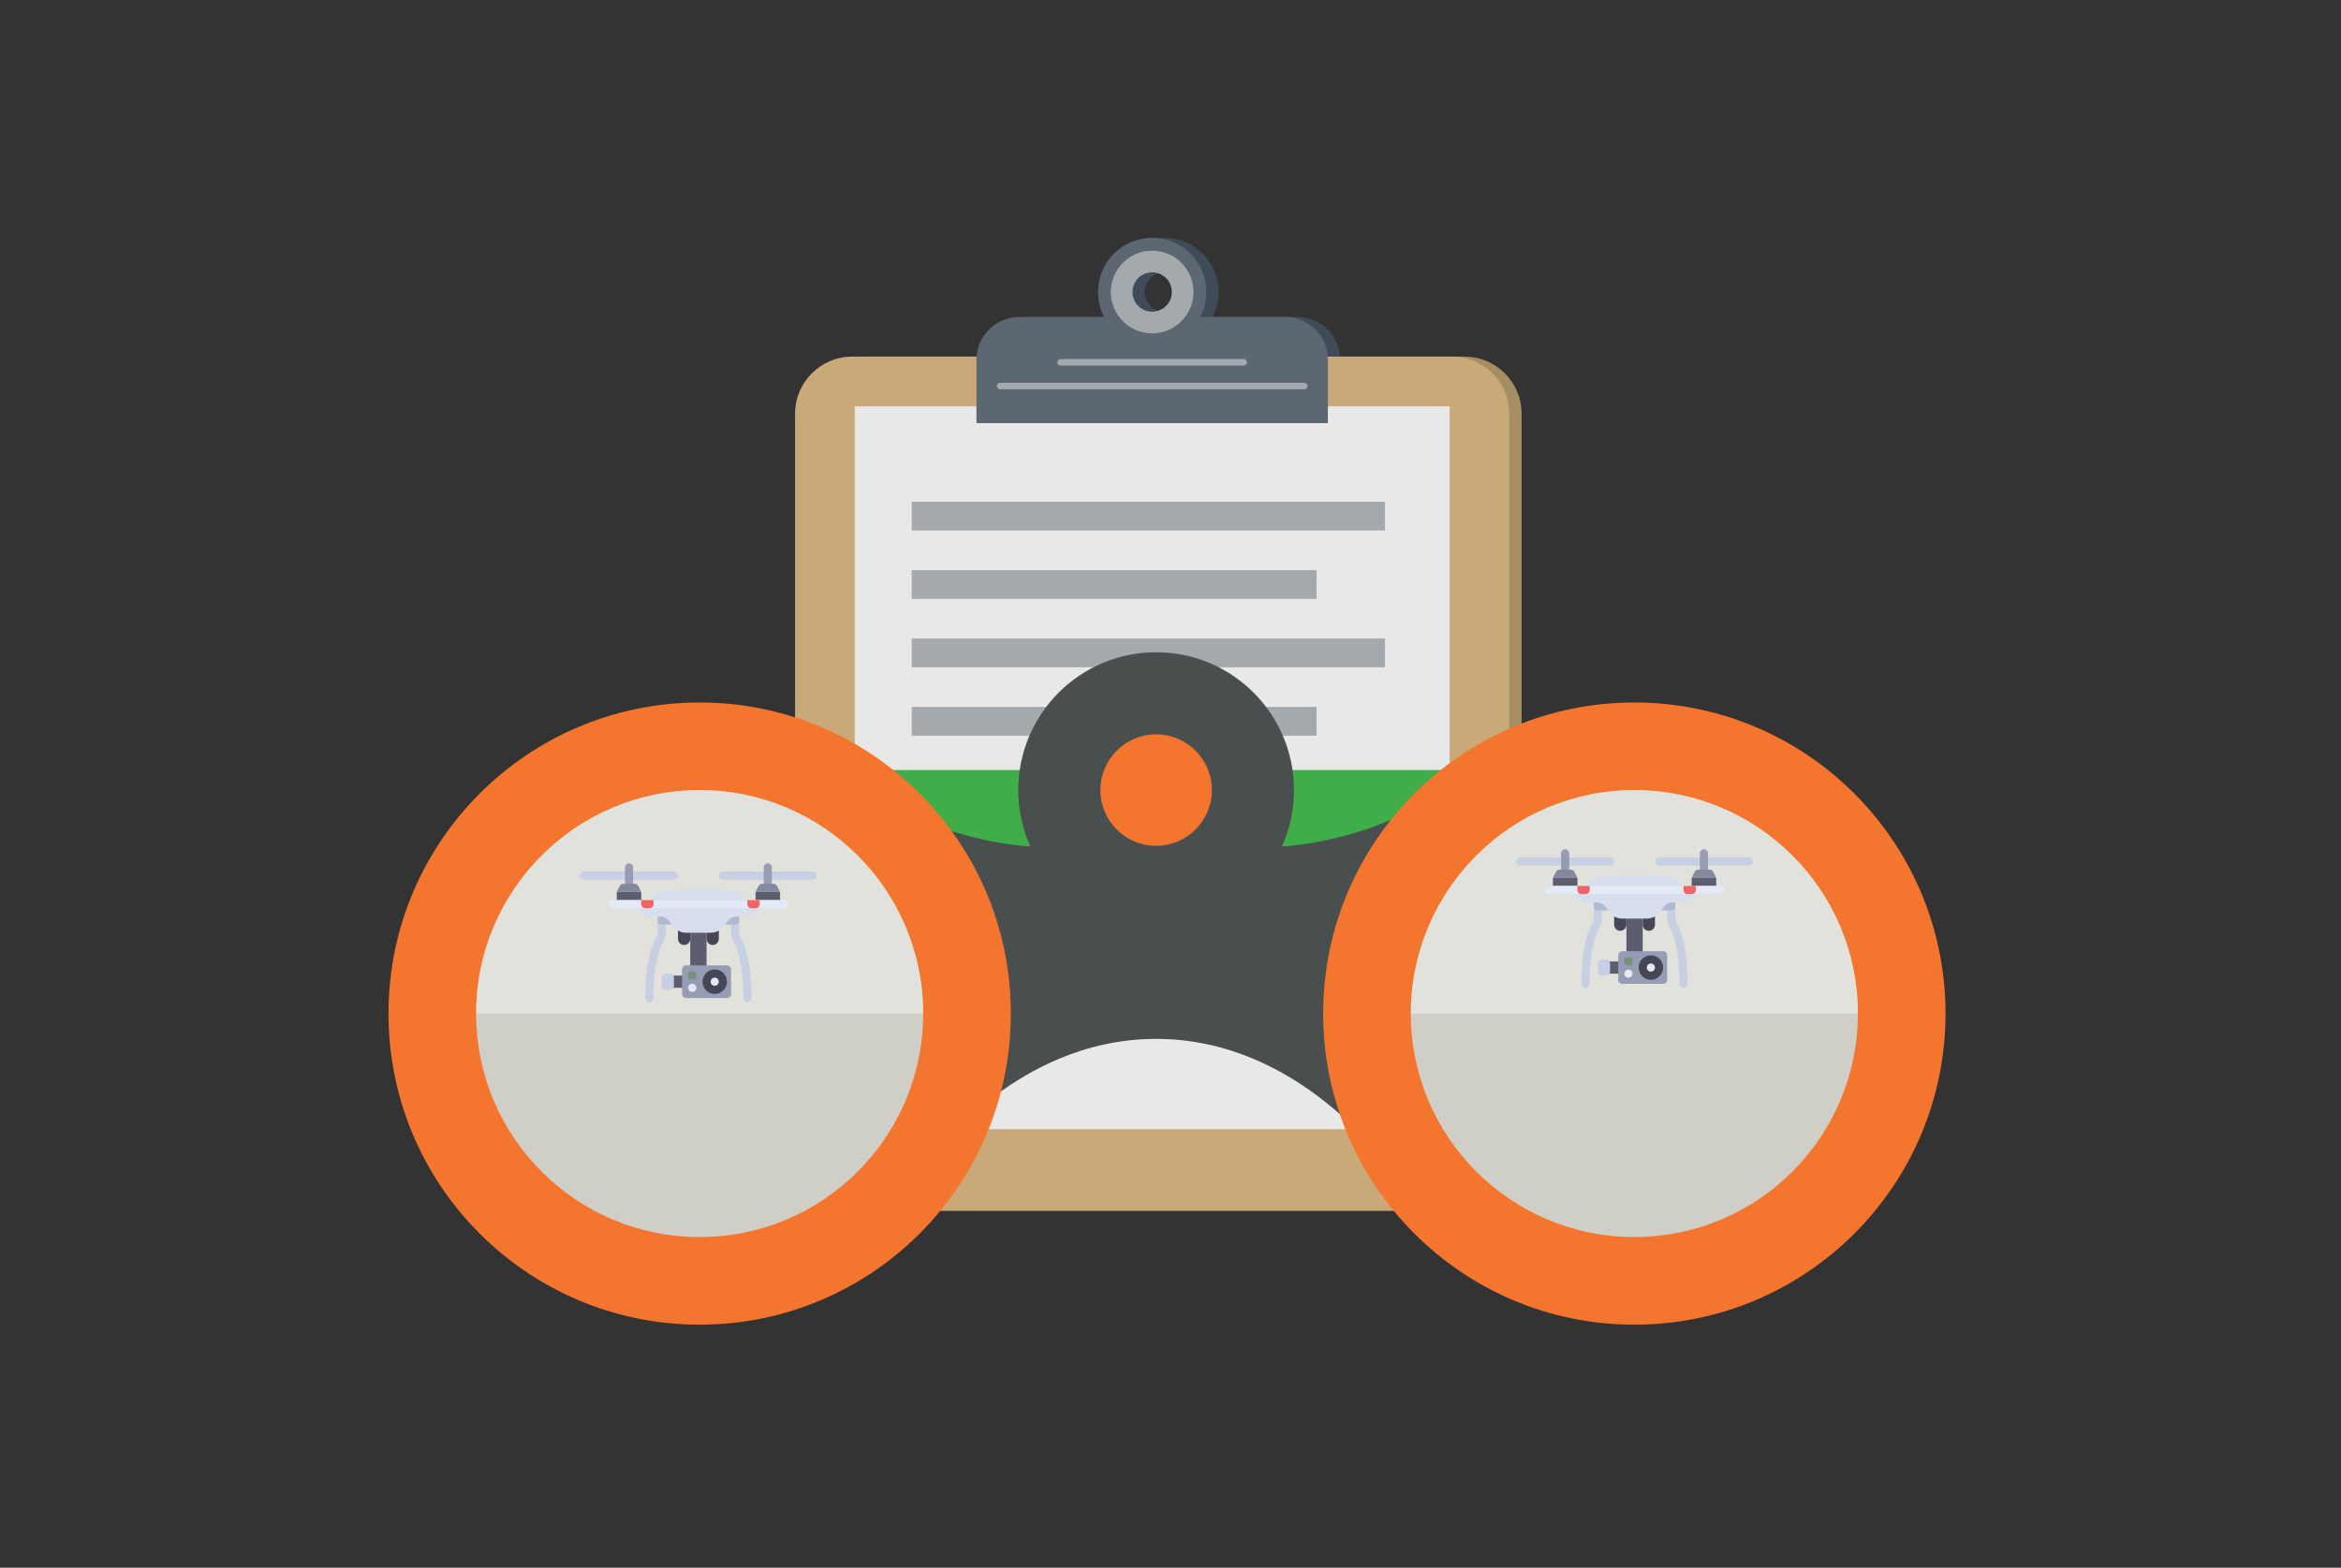 <?xml version="1.0" encoding="UTF-8" standalone="no"?><!DOCTYPE svg PUBLIC "-//W3C//DTD SVG 1.1//EN" "http://www.w3.org/Graphics/SVG/1.1/DTD/svg11.dtd"><svg width="100%" height="100%" viewBox="0 0 2084 1396" version="1.1" xmlns="http://www.w3.org/2000/svg" xmlns:xlink="http://www.w3.org/1999/xlink" xml:space="preserve" xmlns:serif="http://www.serif.com/" style="fill-rule:evenodd;clip-rule:evenodd;stroke-linecap:round;stroke-linejoin:round;stroke-miterlimit:10;"><rect x="0" y="0" width="2084" height="1396" fill="#333333" stroke="none"/><g id="Layer-3" serif:id="Layer 3"><path d="M1354.57,1027.34c-0,27.912 -22.838,50.754 -50.763,50.754l-534.267,-0c-27.912,-0 -50.75,-22.842 -50.75,-50.754l0,-659.025c0,-27.921 22.838,-50.759 50.75,-50.759l534.267,0c27.925,0 50.763,22.842 50.763,50.759l-0,659.025Z" style="fill:#a78d64;fill-rule:nonzero;"/><path d="M1036.67,277.613c-9.708,-0 -17.579,-7.875 -17.579,-17.588c0,-9.704 7.871,-17.575 17.579,-17.575c9.721,0 17.592,7.871 17.592,17.575c-0.013,9.713 -7.883,17.588 -17.592,17.588m118.359,4.625l-75.571,-0c3.454,-6.65 5.437,-14.192 5.437,-22.209c0.009,-26.629 -21.591,-48.221 -48.225,-48.221c-26.641,0 -48.225,21.592 -48.225,48.221c0,8.017 1.984,15.563 5.45,22.209l-75.575,-0c-20.946,-0 -38.075,17.129 -38.075,38.07l0,56.467l312.859,0l-0,-56.467c-0,-20.941 -17.134,-38.07 -38.075,-38.07" style="fill:#3f4b58;fill-rule:nonzero;"/><path d="M1343.58,1027.34c0,27.912 -22.85,50.754 -50.766,50.754l-534.263,-0c-27.921,-0 -50.762,-22.842 -50.762,-50.754l-0,-659.025c-0,-27.921 22.841,-50.759 50.762,-50.759l534.263,0c27.916,0 50.766,22.842 50.766,50.759l0,659.025Z" style="fill:#caa978;fill-rule:nonzero;"/><rect x="760.875" y="361.838" width="529.6" height="643.729" style="fill:#e8e8e8;"/><path d="M1025.68,277.613c-9.721,-0 -17.579,-7.875 -17.579,-17.588c-0,-9.704 7.858,-17.575 17.579,-17.575c9.708,0 17.587,7.871 17.587,17.575c-0.008,9.713 -7.879,17.588 -17.587,17.588m118.35,4.625l-75.575,-0c3.454,-6.65 5.437,-14.192 5.437,-22.209c0,-26.629 -21.583,-48.221 -48.212,-48.221c-26.634,0 -48.225,21.592 -48.225,48.221c-0,8.017 1.983,15.563 5.437,22.209l-75.575,-0c-20.937,-0 -38.071,17.129 -38.071,38.07l0,56.467l312.859,0l-0,-56.467c-0,-20.941 -17.129,-38.07 -38.075,-38.07" style="fill:#5d6771;fill-rule:nonzero;"/><path d="M1025.68,277.613c-9.721,-0 -17.579,-7.875 -17.579,-17.588c-0,-9.704 7.858,-17.575 17.579,-17.575c9.708,0 17.587,7.871 17.587,17.575c-0.008,9.713 -7.879,17.588 -17.587,17.588m-0,-54.384c-20.325,0 -36.8,16.479 -36.8,36.8c-0,20.329 16.475,36.809 36.8,36.809c20.329,-0 36.8,-16.48 36.8,-36.809c-0,-20.321 -16.479,-36.8 -36.8,-36.8" style="fill:#a4a9ad;fill-rule:nonzero;"/><path d="M890.32,343.782l270.717,0" style="fill:none;fill-rule:nonzero;stroke:#a4a9ad;stroke-width:5.78px;"/><path d="M944.193,322.632l162.975,-0" style="fill:none;fill-rule:nonzero;stroke:#a4a9ad;stroke-width:5.78px;"/><rect x="811.646" y="446.771" width="421.304" height="25.604" style="fill:#a4a9ad;"/><rect x="811.646" y="507.688" width="360.392" height="25.592" style="fill:#a4a9ad;"/><rect x="811.646" y="568.6" width="421.304" height="25.592" style="fill:#a4a9ad;"/><rect x="811.646" y="629.504" width="360.392" height="25.604" style="fill:#a4a9ad;"/><rect x="811.646" y="690.412" width="421.304" height="25.608" style="fill:#a4a9ad;"/><rect x="811.646" y="751.329" width="360.392" height="25.592" style="fill:#a4a9ad;"/><rect x="811.646" y="812.233" width="421.304" height="25.604" style="fill:#a4a9ad;"/></g><g id="Layer-1" serif:id="Layer 1"><path d="M1390.3,827.03c0,30.946 -22.208,56.009 -49.629,56.009l-651.016,-0c-27.405,-0 -49.613,-25.063 -49.613,-56.009l0,-85.295c0,-30.942 22.208,-56.025 49.613,-56.025l651.037,-0c27.4,-0 49.621,25.083 49.621,56.025l-0,85.295l-0.013,0Z" style="fill:#3fae49;fill-rule:nonzero;"/><path d="M1029.21,740.914c0,-0 -124.391,49.029 -258.837,-37.359l53.721,333.771c-0,0 77.158,-112.225 205.116,-112.225c127.955,0 205.121,112.225 205.121,112.225l53.717,-333.771c-134.446,86.405 -258.838,37.359 -258.838,37.359" style="fill:#494f4f;fill-rule:nonzero;"/><path d="M1454.93,625.56c152.991,-0 277.012,124.025 277.012,277.016c0,152.992 -124.021,277.021 -277.012,277.021c-152.996,0 -277.017,-124.029 -277.017,-277.021c0,-152.991 124.021,-277.016 277.017,-277.016" style="fill:#f4752d;fill-rule:nonzero;"/><path d="M1454.93,703.573c109.904,-0 199,89.1 199,199.004c-0,109.912 -89.096,199.004 -199,199.004c-109.913,-0 -199.009,-89.092 -199.009,-199.004c0,-109.904 89.096,-199.004 199.009,-199.004" style="fill:#cfcec7;fill-rule:nonzero;"/><g opacity="0.4"><path d="M1454.93,703.556c109.9,0 199,89.121 199,199.021l-398.009,0c0,-109.9 89.1,-199.021 199.009,-199.021" style="fill:#fff;fill-rule:nonzero;"/></g><path d="M1029.21,580.829c67.784,-0 122.73,54.95 122.73,122.729c-0,67.779 -54.946,122.729 -122.73,122.729c-67.783,0 -122.729,-54.95 -122.729,-122.729c0,-67.779 54.946,-122.729 122.729,-122.729" style="fill:#494f4f;fill-rule:nonzero;"/><path d="M1029.21,653.929c27.405,-0 49.63,22.221 49.63,49.629c-0,27.408 -22.225,49.629 -49.63,49.629c-27.408,0 -49.629,-22.221 -49.629,-49.629c0,-27.408 22.221,-49.629 49.629,-49.629" style="fill:#f4752d;fill-rule:nonzero;"/><path d="M622.852,625.56c152.991,-0 277.016,124.025 277.016,277.016c0,152.992 -124.025,277.021 -277.016,277.021c-152.996,0 -277.017,-124.029 -277.017,-277.021c0,-152.991 124.021,-277.016 277.017,-277.016" style="fill:#f4752d;fill-rule:nonzero;"/><path d="M622.852,703.573c109.904,-0 199.004,89.1 199.004,199.004c-0,109.912 -89.1,199.004 -199.004,199.004c-109.909,-0 -199.009,-89.092 -199.009,-199.004c0,-109.904 89.1,-199.004 199.009,-199.004" style="fill:#cfcec7;fill-rule:nonzero;"/><g opacity="0.4"><path d="M622.852,703.556c-109.904,0 -199.009,89.121 -199.009,199.021l398.013,0c-0,-109.9 -89.104,-199.021 -199.004,-199.021" style="fill:#fff;fill-rule:nonzero;"/></g></g><g id="Layer-2" serif:id="Layer 2"><path d="M723.462,783.362l-79.929,-0c-2.004,-0 -3.633,-1.634 -3.633,-3.634c-0,-2.008 1.629,-3.633 3.633,-3.633l79.929,0c2.004,0 3.633,1.625 3.633,3.633c0,2.005 -1.629,3.634 -3.633,3.634" style="fill:#c7cfe3;fill-rule:nonzero;"/><path d="M599.935,783.362l-79.929,-0c-2.008,-0 -3.633,-1.634 -3.633,-3.634c-0,-2.008 1.625,-3.633 3.633,-3.633l79.929,0c2.004,0 3.633,1.625 3.633,3.633c0,2.005 -1.629,3.634 -3.633,3.634" style="fill:#c7cfe3;fill-rule:nonzero;"/><path d="M559.969,768.828c-2.004,-0 -3.633,1.629 -3.633,3.633l-0,18.166l7.271,0l-0,-18.166c-0,-2.004 -1.634,-3.634 -3.638,-3.634" style="fill:#959cb3;fill-rule:nonzero;"/><path d="M683.498,768.828c-2.008,-0 -3.633,1.629 -3.633,3.633l0,18.166l7.267,0l-0,-18.166c-0,-2.004 -1.625,-3.634 -3.634,-3.634" style="fill:#959cb3;fill-rule:nonzero;"/><path d="M609.019,841.492c-3.008,-0 -5.45,-2.442 -5.45,-5.45l0,-10.9c0,-3.009 2.442,-5.45 5.45,-5.45c3.008,-0 5.45,2.441 5.45,5.45l0,10.9c0,3.008 -2.442,5.45 -5.45,5.45" style="fill:#464756;fill-rule:nonzero;"/><path d="M634.45,841.492c-3.012,-0 -5.45,-2.442 -5.45,-5.45l0,-10.9c0,-3.009 2.438,-5.45 5.45,-5.45c3.013,-0 5.45,2.441 5.45,5.45l0,10.9c0,3.008 -2.437,5.45 -5.45,5.45" style="fill:#464756;fill-rule:nonzero;"/><rect x="614.471" y="826.958" width="14.529" height="36.333" style="fill:#5c5e6f;"/><path d="M578.135,892.358c-2.004,0 -3.633,-1.633 -3.633,-3.637c-0,-32.363 5.933,-47.454 9.471,-53.567c0.933,-1.617 1.429,-3.475 1.429,-5.383l-0,-10.079c-0,-2.009 1.629,-3.634 3.633,-3.634c2.008,0 3.633,1.625 3.633,3.634l0,10.079c0,3.183 -0.829,6.3 -2.404,9.025c-2.554,4.412 -8.491,18.112 -8.491,49.925c-0,2.004 -1.63,3.637 -3.638,3.637" style="fill:#c7cfe3;fill-rule:nonzero;"/><path d="M665.334,892.358c-2.008,0 -3.637,-1.633 -3.637,-3.637c-0,-31.813 -5.938,-45.513 -8.492,-49.929c-1.571,-2.721 -2.404,-5.838 -2.404,-9.021l-0,-10.079c-0,-2.009 1.625,-3.634 3.629,-3.634c2.008,0 3.637,1.625 3.637,3.634l0,10.079c0,1.908 0.496,3.766 1.43,5.383c3.537,6.113 9.466,21.204 9.466,53.567c0,2.004 -1.625,3.637 -3.629,3.637" style="fill:#c7cfe3;fill-rule:nonzero;"/><path d="M599.934,816.056l-14.533,0l-0,3.634c-0,2.008 1.629,3.637 3.633,3.637l10.9,0l0,-7.271Z" style="fill:#afb9d2;fill-rule:nonzero;"/><path d="M658.069,816.056l-14.534,0l0,7.271l10.896,0c2.009,0 3.638,-1.629 3.638,-3.637l-0,-3.634Z" style="fill:#afb9d2;fill-rule:nonzero;"/><path d="M570.872,794.259l-21.8,-0l2.625,-5.259c0.617,-1.233 1.875,-2.008 3.254,-2.008l10.038,0c1.375,0 2.637,0.775 3.254,2.008l2.629,5.259Z" style="fill:#83899e;fill-rule:nonzero;"/><rect x="549.071" y="794.258" width="21.8" height="7.271" style="fill:#5c5e6f;"/><path d="M694.399,794.259l-21.8,-0l2.625,-5.259c0.617,-1.233 1.879,-2.008 3.25,-2.008l10.046,0c1.371,0 2.633,0.775 3.25,2.008l2.629,5.259Z" style="fill:#83899e;fill-rule:nonzero;"/><rect x="672.6" y="794.258" width="21.8" height="7.271" style="fill:#5c5e6f;"/><path d="M698.03,808.793l-152.591,0c-2.009,0 -3.634,-1.629 -3.634,-3.637c0,-2.004 1.625,-3.625 3.634,-3.625l152.591,-0c2.009,-0 3.638,1.621 3.638,3.625c-0,2.012 -1.629,3.637 -3.638,3.637" style="fill:#e3eaf6;fill-rule:nonzero;"/><path d="M654.193,793.872l-14.383,-1.442c-12.021,-1.2 -24.134,-1.2 -36.15,0l-14.388,1.442c-2.504,0.254 -4.842,1.358 -6.621,3.138l-4.516,4.52l87.2,0l-4.517,-4.52c-1.779,-1.78 -4.121,-2.884 -6.625,-3.138" style="fill:#d7deee;fill-rule:nonzero;"/><path d="M567.236,808.793l4.075,4.071c2.046,2.05 4.817,3.192 7.709,3.192l8.2,-0c3.429,-0 6.662,1.616 8.72,4.362l3.267,4.359c2.75,3.662 7.054,5.812 11.629,5.812l21.796,0c4.575,0 8.883,-2.15 11.629,-5.812l3.271,-4.359c2.058,-2.745 5.288,-4.362 8.721,-4.362l8.2,-0c2.887,-0 5.662,-1.142 7.704,-3.192l4.075,-4.071l-108.996,0Z" style="fill:#d7deee;fill-rule:nonzero;"/><rect x="597.213" y="868.738" width="12.263" height="10.9" style="fill:#5c5e6f;"/><path d="M647.166,888.721l-36.329,-0c-2.009,-0 -3.634,-1.625 -3.634,-3.629l0,-21.804c0,-2.005 1.625,-3.638 3.634,-3.638l36.329,0c2.008,0 3.637,1.633 3.637,3.638l0,21.804c0,2.004 -1.629,3.629 -3.637,3.629" style="fill:#959cb3;fill-rule:nonzero;"/><path d="M596.301,881.458l-3.633,-0c-2.008,-0 -3.633,-1.63 -3.633,-3.638l-0,-7.258c-0,-2.013 1.625,-3.638 3.633,-3.638l3.633,0c2.004,0 3.634,1.625 3.634,3.638l-0,7.258c-0,2.008 -1.63,3.638 -3.634,3.638" style="fill:#c6d0e5;fill-rule:nonzero;"/><path d="M636.267,863.29c6.021,-0 10.9,4.883 10.9,10.895c0,6.03 -4.879,10.905 -10.9,10.905c-6.021,-0 -10.9,-4.875 -10.9,-10.905c0,-6.012 4.879,-10.895 10.9,-10.895" style="fill:#464756;fill-rule:nonzero;"/><path d="M636.267,870.561c2.004,-0 3.633,1.625 3.633,3.625c0,2.012 -1.629,3.633 -3.633,3.633c-2.004,0 -3.633,-1.621 -3.633,-3.633c-0,-2 1.629,-3.625 3.633,-3.625" style="fill:#e3eaf6;fill-rule:nonzero;"/><path d="M616.286,876.005c2.004,0 3.634,1.629 3.634,3.633c-0,2.009 -1.63,3.63 -3.634,3.63c-2.008,-0 -3.637,-1.621 -3.637,-3.63c-0,-2.004 1.629,-3.633 3.637,-3.633" style="fill:#e3eaf6;fill-rule:nonzero;"/><path d="M618.101,872.371l-3.633,0c-1.005,0 -1.817,-0.808 -1.817,-1.812l-0,-3.638c-0,-1 0.812,-1.812 1.817,-1.812l3.633,-0c1.004,-0 1.817,0.812 1.817,1.812l-0,3.638c-0,1.004 -0.813,1.812 -1.817,1.812" style="fill:#789179;fill-rule:nonzero;"/><path d="M578.135,808.793l-3.633,0c-2.009,0 -3.629,-1.629 -3.629,-3.637l-0,-3.625l10.895,-0l0,3.625c0.005,2.012 -1.625,3.637 -3.633,3.637" style="fill:#f16466;fill-rule:nonzero;"/><path d="M672.599,808.793l-3.637,0c-2.005,0 -3.63,-1.629 -3.63,-3.637l0,-3.625l10.9,-0l0,3.625c0,2.012 -1.629,3.637 -3.633,3.637" style="fill:#f16466;fill-rule:nonzero;"/><path d="M1556.84,770.776l-79.929,0c-2,0 -3.629,-1.629 -3.629,-3.633c-0,-2.008 1.629,-3.633 3.629,-3.633l79.933,-0c2.008,-0 3.633,1.625 3.633,3.633c0,2.004 -1.625,3.633 -3.637,3.633" style="fill:#c7cfe3;fill-rule:nonzero;"/><path d="M1433.31,770.776l-79.933,0c-2,0 -3.634,-1.629 -3.634,-3.633c0,-2.008 1.634,-3.633 3.634,-3.633l79.933,-0c2.008,-0 3.633,1.625 3.633,3.633c0,2.004 -1.625,3.633 -3.633,3.633" style="fill:#c7cfe3;fill-rule:nonzero;"/><path d="M1393.35,756.242c-2.008,-0 -3.637,1.629 -3.637,3.633l-0,18.167l7.266,-0l0,-18.167c0,-2.004 -1.629,-3.633 -3.629,-3.633" style="fill:#959cb3;fill-rule:nonzero;"/><path d="M1516.88,756.242c-2.012,-0 -3.637,1.629 -3.637,3.633l-0,18.167l7.267,-0l-0,-18.167c-0,-2.004 -1.63,-3.633 -3.63,-3.633" style="fill:#959cb3;fill-rule:nonzero;"/><path d="M1442.39,828.906c-3.008,0 -5.45,-2.437 -5.45,-5.45l0,-10.9c0,-3.008 2.442,-5.45 5.45,-5.45c3.013,0 5.454,2.442 5.454,5.45l0,10.9c0,3.013 -2.441,5.45 -5.454,5.45" style="fill:#464756;fill-rule:nonzero;"/><path d="M1467.83,828.906c-3.016,0 -5.45,-2.437 -5.45,-5.45l0,-10.9c0,-3.008 2.434,-5.45 5.45,-5.45c3.009,0 5.45,2.442 5.45,5.45l0,10.9c0,3.013 -2.441,5.45 -5.45,5.45" style="fill:#464756;fill-rule:nonzero;"/><rect x="1447.85" y="814.371" width="14.533" height="36.333" style="fill:#5c5e6f;"/><path d="M1411.52,879.773c-2.004,-0 -3.637,-1.629 -3.637,-3.638c-0,-32.362 5.942,-47.454 9.471,-53.566c0.933,-1.617 1.429,-3.479 1.429,-5.384l-0,-10.079c-0,-2.004 1.629,-3.629 3.633,-3.629c2.013,0 3.634,1.625 3.634,3.629l-0,10.079c-0,3.184 -0.83,6.305 -2.405,9.025c-2.55,4.413 -8.491,18.117 -8.491,49.925c-0,2.009 -1.634,3.638 -3.634,3.638" style="fill:#c7cfe3;fill-rule:nonzero;"/><path d="M1498.71,879.773c-2.004,-0 -3.633,-1.629 -3.633,-3.638c-0,-31.808 -5.942,-45.512 -8.492,-49.929c-1.571,-2.716 -2.404,-5.837 -2.404,-9.021l-0,-10.079c-0,-2.004 1.621,-3.629 3.629,-3.629c2.004,0 3.638,1.625 3.638,3.629l-0,10.079c-0,1.905 0.491,3.767 1.425,5.384c3.537,6.112 9.466,21.204 9.466,53.566c0,2.009 -1.625,3.638 -3.629,3.638" style="fill:#c7cfe3;fill-rule:nonzero;"/><path d="M1433.31,803.479l-14.533,0l-0,3.625c-0,2.017 1.629,3.638 3.633,3.638l10.9,-0l0,-7.263Z" style="fill:#afb9d2;fill-rule:nonzero;"/><path d="M1491.45,803.479l-14.538,0l0,7.263l10.9,-0c2.004,-0 3.638,-1.625 3.638,-3.638l-0,-3.625Z" style="fill:#afb9d2;fill-rule:nonzero;"/><path d="M1404.25,781.677l-21.8,0l2.621,-5.262c0.621,-1.23 1.879,-2.005 3.258,-2.005l10.038,0c1.375,0 2.633,0.775 3.246,2.005l2.637,5.262Z" style="fill:#83899e;fill-rule:nonzero;"/><rect x="1382.45" y="781.679" width="21.8" height="7.263" style="fill:#5c5e6f;"/><path d="M1527.78,781.677l-21.8,0l2.621,-5.262c0.621,-1.23 1.879,-2.005 3.25,-2.005l10.046,0c1.375,0 2.633,0.775 3.246,2.005l2.637,5.262Z" style="fill:#83899e;fill-rule:nonzero;"/><rect x="1505.98" y="781.679" width="21.8" height="7.263" style="fill:#5c5e6f;"/><path d="M1531.4,796.208l-152.588,-0c-2.012,-0 -3.633,-1.63 -3.633,-3.634c-0,-2.008 1.621,-3.633 3.633,-3.633l152.588,-0c2.012,-0 3.637,1.625 3.637,3.633c0,2.004 -1.625,3.634 -3.637,3.634" style="fill:#e3eaf6;fill-rule:nonzero;"/><path d="M1487.57,781.287l-14.387,-1.442c-12.021,-1.204 -24.129,-1.204 -36.15,-0l-14.383,1.442c-2.509,0.254 -4.846,1.362 -6.625,3.141l-4.513,4.513l87.196,-0l-4.517,-4.513c-1.783,-1.779 -4.116,-2.887 -6.621,-3.141" style="fill:#d7deee;fill-rule:nonzero;"/><path d="M1400.62,796.208l4.075,4.079c2.045,2.041 4.816,3.191 7.708,3.191l8.196,0c3.433,0 6.666,1.617 8.725,4.359l3.271,4.358c2.741,3.658 7.045,5.808 11.62,5.808l21.796,0c4.579,0 8.892,-2.15 11.634,-5.808l3.27,-4.358c2.055,-2.742 5.284,-4.359 8.717,-4.359l8.2,0c2.892,0 5.667,-1.15 7.708,-3.191l4.071,-4.079l-108.991,-0Z" style="fill:#d7deee;fill-rule:nonzero;"/><rect x="1430.59" y="856.154" width="12.258" height="10.9" style="fill:#5c5e6f;"/><path d="M1480.55,876.135l-36.337,0c-2,0 -3.625,-1.625 -3.625,-3.625l-0,-21.808c-0,-2.004 1.625,-3.633 3.625,-3.633l36.337,-0c2,-0 3.634,1.629 3.634,3.633l-0,21.808c-0,2 -1.634,3.625 -3.634,3.625" style="fill:#959cb3;fill-rule:nonzero;"/><path d="M1429.68,868.872l-3.633,0c-2.008,0 -3.633,-1.625 -3.633,-3.637l-0,-7.259c-0,-2.012 1.625,-3.637 3.633,-3.637l3.633,-0c2.004,-0 3.634,1.625 3.634,3.637l-0,7.259c-0,2.012 -1.63,3.637 -3.634,3.637" style="fill:#c6d0e5;fill-rule:nonzero;"/><path d="M1469.64,850.704c6.017,-0 10.9,4.883 10.9,10.896c0,6.029 -4.883,10.908 -10.9,10.908c-6.017,-0 -10.9,-4.879 -10.9,-10.908c0,-6.013 4.883,-10.896 10.9,-10.896" style="fill:#464756;fill-rule:nonzero;"/><path d="M1469.64,857.975c2,0 3.633,1.625 3.633,3.625c0,2.013 -1.633,3.634 -3.633,3.634c-2,-0 -3.637,-1.621 -3.637,-3.634c-0,-2 1.637,-3.625 3.637,-3.625" style="fill:#e3eaf6;fill-rule:nonzero;"/><path d="M1449.66,863.42c2.004,-0 3.633,1.633 3.633,3.633c0,2.008 -1.629,3.633 -3.633,3.633c-2.004,0 -3.633,-1.625 -3.633,-3.633c-0,-2 1.629,-3.633 3.633,-3.633" style="fill:#e3eaf6;fill-rule:nonzero;"/><path d="M1451.48,859.79l-3.633,0c-1.004,0 -1.821,-0.813 -1.821,-1.817l0,-3.637c0,-1 0.817,-1.813 1.821,-1.813l3.633,0c1.004,0 1.817,0.813 1.817,1.813l-0,3.637c-0,1.005 -0.813,1.817 -1.817,1.817" style="fill:#789179;fill-rule:nonzero;"/><path d="M1411.52,796.208l-3.637,-0c-2.004,-0 -3.625,-1.63 -3.625,-3.634l-0,-3.633l10.892,-0l-0,3.633c0.004,2.004 -1.63,3.634 -3.63,3.634" style="fill:#f16466;fill-rule:nonzero;"/><path d="M1505.98,796.208l-3.638,-0c-2.004,-0 -3.629,-1.63 -3.629,-3.634l-0,-3.633l10.896,-0l-0,3.633c-0,2.004 -1.63,3.634 -3.63,3.634" style="fill:#f16466;fill-rule:nonzero;"/></g></svg>